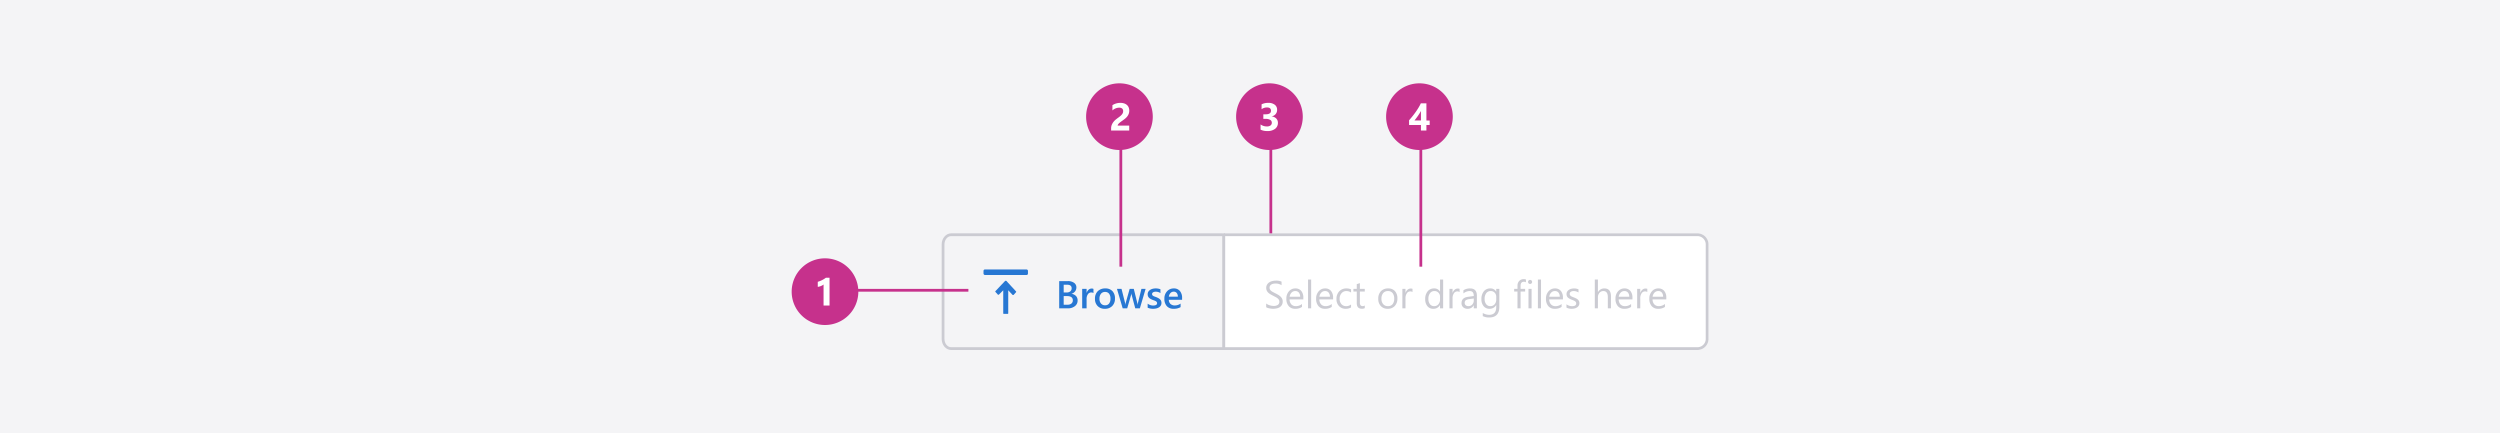 <svg xmlns="http://www.w3.org/2000/svg" xmlns:xlink="http://www.w3.org/1999/xlink" width="900" height="156" viewBox="0 0 900 156">
  <rect x="0" y="0" width="900" height="156" fill="#333333" stroke="none"/>
  <defs>
    <clipPath id="clip-singlefileselector_anatomy">
      <rect width="900" height="156"/>
    </clipPath>
  </defs>
  <g id="singlefileselector_anatomy" clip-path="url(#clip-singlefileselector_anatomy)">
    <rect width="900" height="156" fill="#f4f4f6"/>
    <g id="Group_267470" data-name="Group 267470" transform="translate(-9)">
      <g id="Group_267441" data-name="Group 267441" transform="translate(79.066 -166)">
        <g id="Input-_no_label" data-name="Input- no label" transform="translate(369 250)">
          <g id="Rectangle_288" data-name="Rectangle 288" transform="translate(1)" fill="#fff" stroke="#cbcbd2" stroke-width="1">
            <path d="M0,0H171a4,4,0,0,1,4,4V38a4,4,0,0,1-4,4H0a0,0,0,0,1,0,0V0A0,0,0,0,1,0,0Z" stroke="none"/>
            <path d="M1,.5H171A3.5,3.5,0,0,1,174.5,4V38a3.5,3.5,0,0,1-3.5,3.5H1A.5.5,0,0,1,.5,41V1A.5.5,0,0,1,1,.5Z" fill="none"/>
          </g>
        </g>
        <g id="Path_8229" data-name="Path 8229" transform="translate(325.934 292) rotate(180)" fill="#f4f4f6">
          <path d="M 53.57 41.5 L -44.5 41.5 L -44.5 0.5 L 53.57 0.5 C 55.185 0.5 56.5 2.07 56.5 4 L 56.5 38 C 56.5 39.93 55.185 41.5 53.57 41.5 Z" stroke="none"/>
          <path d="M -44 1 L -44 41 L 53.57 41 C 54.91 41 56 39.654 56 38 L 56 4 C 56 2.346 54.91 1 53.57 1 L -44 1 M -45 0 L 53.57 0 C 55.464 0 57 1.791 57 4 L 57 38 C 57 40.209 55.464 42 53.57 42 L -45 42 L -45 0 Z" stroke="none" fill="#cbcbd2"/>
        </g>
        <path id="Path_101952" data-name="Path 101952" d="M-21.759,0V-9.8h3.11a3.675,3.675,0,0,1,2.252.622,1.934,1.934,0,0,1,.831,1.62,2.313,2.313,0,0,1-.472,1.449,2.545,2.545,0,0,1-1.306.875v.027a2.558,2.558,0,0,1,1.617.749,2.28,2.28,0,0,1,.6,1.644,2.469,2.469,0,0,1-.991,2.037,3.924,3.924,0,0,1-2.5.779Zm1.62-8.5v2.789h1.053a2.022,2.022,0,0,0,1.33-.4,1.388,1.388,0,0,0,.482-1.131q0-1.258-1.682-1.258Zm0,4.095v3.1h1.388a2.11,2.11,0,0,0,1.4-.42,1.438,1.438,0,0,0,.5-1.159q0-1.524-2.112-1.524ZM-9.42-5.489a1.315,1.315,0,0,0-.827-.226,1.416,1.416,0,0,0-1.176.636,2.843,2.843,0,0,0-.472,1.729V0H-13.48V-7h1.586v1.442h.027a2.439,2.439,0,0,1,.714-1.152,1.612,1.612,0,0,1,1.077-.414,1.337,1.337,0,0,1,.656.13Zm4.1,5.653A3.47,3.47,0,0,1-7.906-.817a3.544,3.544,0,0,1-.967-2.6A3.687,3.687,0,0,1-7.865-6.173a3.708,3.708,0,0,1,2.717-.991A3.358,3.358,0,0,1-2.591-6.2a3.723,3.723,0,0,1,.916,2.673A3.669,3.669,0,0,1-2.663-.844,3.548,3.548,0,0,1-5.318.164ZM-5.243-5.9a1.81,1.81,0,0,0-1.47.649,2.719,2.719,0,0,0-.54,1.791,2.561,2.561,0,0,0,.547,1.733,1.837,1.837,0,0,0,1.463.632A1.743,1.743,0,0,0-3.8-1.716a2.754,2.754,0,0,0,.5-1.771,2.8,2.8,0,0,0-.5-1.784A1.734,1.734,0,0,0-5.243-5.9ZM9.352-7,7.287,0H5.626L4.354-4.744a3,3,0,0,1-.1-.615H4.231a2.8,2.8,0,0,1-.123.6L2.728,0H1.1L-.957-7H.684L1.955-1.955a2.989,2.989,0,0,1,.082.6h.048a3.249,3.249,0,0,1,.109-.615L3.609-7H5.1L6.357-1.935a3.543,3.543,0,0,1,.089.6h.048a3.19,3.19,0,0,1,.1-.6L7.841-7ZM10.09-.219v-1.47a3.164,3.164,0,0,0,1.962.677q1.436,0,1.436-.848a.668.668,0,0,0-.123-.407,1.175,1.175,0,0,0-.332-.3,2.607,2.607,0,0,0-.492-.232q-.284-.1-.632-.232a6.694,6.694,0,0,1-.776-.362,2.344,2.344,0,0,1-.574-.434,1.639,1.639,0,0,1-.345-.55,2.026,2.026,0,0,1-.116-.718,1.659,1.659,0,0,1,.239-.892,2.079,2.079,0,0,1,.643-.649,3.081,3.081,0,0,1,.916-.4,4.194,4.194,0,0,1,1.06-.133,4.817,4.817,0,0,1,1.736.294v1.388A2.927,2.927,0,0,0,13-5.988a2.214,2.214,0,0,0-.543.062,1.4,1.4,0,0,0-.414.171.841.841,0,0,0-.267.263.628.628,0,0,0-.1.338.723.723,0,0,0,.1.383.869.869,0,0,0,.284.277,2.45,2.45,0,0,0,.451.219q.263.1.6.215a8.839,8.839,0,0,1,.81.376,2.737,2.737,0,0,1,.612.434,1.7,1.7,0,0,1,.39.561,1.9,1.9,0,0,1,.137.755,1.727,1.727,0,0,1-.246.93,2.051,2.051,0,0,1-.656.656,3.072,3.072,0,0,1-.947.386,4.918,4.918,0,0,1-1.131.126A4.767,4.767,0,0,1,10.09-.219Zm12.4-2.851H17.719a2.017,2.017,0,0,0,.6,1.5,2.225,2.225,0,0,0,1.569.526,3.459,3.459,0,0,0,2.058-.67V-.437a4.7,4.7,0,0,1-2.529.6A3.131,3.131,0,0,1,16.991-.79a3.814,3.814,0,0,1-.878-2.683,3.73,3.73,0,0,1,.967-2.663,3.164,3.164,0,0,1,2.4-1.029,2.759,2.759,0,0,1,2.222.923,3.832,3.832,0,0,1,.786,2.563ZM20.959-4.19a2.044,2.044,0,0,0-.4-1.33A1.348,1.348,0,0,0,19.462-6a1.539,1.539,0,0,0-1.159.5,2.28,2.28,0,0,0-.584,1.306Z" transform="translate(333 277)" fill="#2777d3"/>
        <g id="Group_267410" data-name="Group 267410" transform="translate(284 263)">
          <g id="Group_267409" data-name="Group 267409">
            <path id="Path_101926" data-name="Path 101926" d="M8.2,4.1H7.8L4.3,7.8a.2.2,0,0,0,0,.3l.9,1h.3L7.1,7.5v8.3a.2.2,0,0,0,.2.2H8.7a.2.2,0,0,0,.2-.2V7.5l1.6,1.7h.3l.9-1a.2.2,0,0,0,0-.3Z" fill="#2777d3"/>
            <rect id="Rectangle_10371" data-name="Rectangle 10371" width="16" height="2" rx="0.5" transform="translate(16 2) rotate(180)" fill="#2777d3"/>
          </g>
          <rect id="Rectangle_10372" data-name="Rectangle 10372" width="16" height="16" transform="translate(16 16) rotate(180)" fill="none"/>
        </g>
        <path id="Path_101953" data-name="Path 101953" d="M.827-.4V-1.75a2.629,2.629,0,0,0,.557.369,4.514,4.514,0,0,0,.684.277,5.442,5.442,0,0,0,.721.174,4.021,4.021,0,0,0,.67.062,2.624,2.624,0,0,0,1.583-.393,1.33,1.33,0,0,0,.523-1.131,1.328,1.328,0,0,0-.174-.69,1.964,1.964,0,0,0-.482-.537,4.782,4.782,0,0,0-.728-.465q-.42-.222-.906-.468-.513-.26-.957-.526a4.147,4.147,0,0,1-.772-.588A2.452,2.452,0,0,1,1.029-6.4a2.253,2.253,0,0,1-.188-.954,2.242,2.242,0,0,1,.294-1.166,2.521,2.521,0,0,1,.772-.817A3.5,3.5,0,0,1,3-9.81a4.992,4.992,0,0,1,1.248-.157,4.781,4.781,0,0,1,2.112.349v1.292a3.829,3.829,0,0,0-2.229-.6,3.665,3.665,0,0,0-.752.079,2.124,2.124,0,0,0-.67.256,1.484,1.484,0,0,0-.479.458,1.216,1.216,0,0,0-.185.684,1.407,1.407,0,0,0,.14.649,1.592,1.592,0,0,0,.414.5,4.119,4.119,0,0,0,.667.438q.393.212.906.465t1,.547A4.562,4.562,0,0,1,6-4.218a2.825,2.825,0,0,1,.564.772,2.171,2.171,0,0,1,.208.971,2.462,2.462,0,0,1-.284,1.227,2.328,2.328,0,0,1-.766.817A3.344,3.344,0,0,1,4.607.024a6.084,6.084,0,0,1-1.326.14A5.4,5.4,0,0,1,2.707.126Q2.365.089,2.01.017a5.689,5.689,0,0,1-.673-.178A2.1,2.1,0,0,1,.827-.4ZM14.2-3.22H9.256a2.618,2.618,0,0,0,.629,1.8,2.168,2.168,0,0,0,1.654.636,3.439,3.439,0,0,0,2.174-.779V-.506a4.063,4.063,0,0,1-2.44.67A2.959,2.959,0,0,1,8.941-.79a3.9,3.9,0,0,1-.848-2.683A3.828,3.828,0,0,1,9.02-6.135a2.97,2.97,0,0,1,2.3-1.029,2.632,2.632,0,0,1,2.126.889A3.705,3.705,0,0,1,14.2-3.808ZM13.05-4.17a2.281,2.281,0,0,0-.468-1.511,1.6,1.6,0,0,0-1.282-.54,1.811,1.811,0,0,0-1.347.567A2.575,2.575,0,0,0,9.27-4.17ZM17.015,0H15.894V-10.363h1.121Zm7.9-3.22H19.968a2.618,2.618,0,0,0,.629,1.8,2.168,2.168,0,0,0,1.654.636,3.439,3.439,0,0,0,2.174-.779V-.506a4.063,4.063,0,0,1-2.44.67A2.959,2.959,0,0,1,19.653-.79a3.9,3.9,0,0,1-.848-2.683,3.828,3.828,0,0,1,.926-2.663,2.97,2.97,0,0,1,2.3-1.029,2.632,2.632,0,0,1,2.126.889,3.705,3.705,0,0,1,.752,2.468Zm-1.148-.95a2.281,2.281,0,0,0-.468-1.511,1.6,1.6,0,0,0-1.282-.54,1.811,1.811,0,0,0-1.347.567,2.575,2.575,0,0,0-.684,1.483ZM31.377-.321a3.643,3.643,0,0,1-1.914.485A3.169,3.169,0,0,1,27.046-.81a3.53,3.53,0,0,1-.919-2.526,3.881,3.881,0,0,1,.991-2.779,3.467,3.467,0,0,1,2.646-1.049,3.682,3.682,0,0,1,1.627.342v1.148a2.85,2.85,0,0,0-1.668-.547,2.254,2.254,0,0,0-1.76.769,2.918,2.918,0,0,0-.687,2.02,2.779,2.779,0,0,0,.646,1.941,2.227,2.227,0,0,0,1.733.711,2.81,2.81,0,0,0,1.723-.608Zm4.942.253A2.161,2.161,0,0,1,35.273.15Q33.435.15,33.435-1.9V-6.043h-1.2V-7h1.2V-8.709l1.121-.362V-7h1.764v.957H34.556V-2.1a1.635,1.635,0,0,0,.239,1,.955.955,0,0,0,.793.3,1.179,1.179,0,0,0,.731-.232Zm8.258.232A3.247,3.247,0,0,1,42.1-.817a3.634,3.634,0,0,1-.926-2.6,3.785,3.785,0,0,1,.964-2.755,3.465,3.465,0,0,1,2.6-.991,3.14,3.14,0,0,1,2.444.964,3.822,3.822,0,0,1,.878,2.673,3.761,3.761,0,0,1-.947,2.683A3.317,3.317,0,0,1,44.577.164Zm.082-6.385a2.132,2.132,0,0,0-1.709.735,3.018,3.018,0,0,0-.629,2.027A2.854,2.854,0,0,0,42.957-1.5a2.161,2.161,0,0,0,1.7.718,2.049,2.049,0,0,0,1.671-.7,3.055,3.055,0,0,0,.584-2,3.108,3.108,0,0,0-.584-2.023A2.04,2.04,0,0,0,44.659-6.221Zm8.846.355a1.371,1.371,0,0,0-.848-.226,1.431,1.431,0,0,0-1.2.677,3.129,3.129,0,0,0-.482,1.846V0H49.854V-7h1.121v1.442H51a2.444,2.444,0,0,1,.731-1.152,1.668,1.668,0,0,1,1.1-.414,1.83,1.83,0,0,1,.67.1ZM64.531,0H63.41V-1.189h-.027A2.588,2.588,0,0,1,60.977.164a2.615,2.615,0,0,1-2.109-.94,3.856,3.856,0,0,1-.79-2.56,4.2,4.2,0,0,1,.875-2.782,2.886,2.886,0,0,1,2.331-1.046,2.244,2.244,0,0,1,2.1,1.135h.027v-4.334h1.121ZM63.41-3.165V-4.2a2,2,0,0,0-.561-1.436,1.88,1.88,0,0,0-1.422-.588,1.936,1.936,0,0,0-1.613.752,3.3,3.3,0,0,0-.588,2.078,2.964,2.964,0,0,0,.564,1.911,1.843,1.843,0,0,0,1.514.7,1.915,1.915,0,0,0,1.521-.677A2.521,2.521,0,0,0,63.41-3.165Zm7.041-2.7a1.371,1.371,0,0,0-.848-.226,1.431,1.431,0,0,0-1.2.677,3.129,3.129,0,0,0-.482,1.846V0H66.8V-7h1.121v1.442h.027a2.444,2.444,0,0,1,.731-1.152,1.668,1.668,0,0,1,1.1-.414,1.83,1.83,0,0,1,.67.1ZM76.679,0H75.558V-1.094H75.53A2.347,2.347,0,0,1,73.377.164,2.3,2.3,0,0,1,71.74-.39a1.918,1.918,0,0,1-.591-1.47q0-1.962,2.311-2.283l2.1-.294q0-1.784-1.442-1.784a3.446,3.446,0,0,0-2.283.861V-6.508a4.338,4.338,0,0,1,2.379-.656q2.468,0,2.468,2.611ZM75.558-3.541l-1.688.232a2.741,2.741,0,0,0-1.176.386,1.114,1.114,0,0,0-.4.981,1.068,1.068,0,0,0,.366.837,1.413,1.413,0,0,0,.974.325,1.8,1.8,0,0,0,1.377-.584,2.088,2.088,0,0,0,.543-1.48Zm9.208,2.98q0,3.855-3.691,3.855A4.956,4.956,0,0,1,78.8,2.8V1.682a4.661,4.661,0,0,0,2.256.656q2.584,0,2.584-2.748v-.766h-.027A2.622,2.622,0,0,1,81.211.164a2.628,2.628,0,0,1-2.1-.933,3.73,3.73,0,0,1-.8-2.505,4.358,4.358,0,0,1,.858-2.837,2.866,2.866,0,0,1,2.348-1.053,2.282,2.282,0,0,1,2.1,1.135h.027V-7h1.121Zm-1.121-2.6V-4.2a2,2,0,0,0-.564-1.429,1.857,1.857,0,0,0-1.4-.595,1.947,1.947,0,0,0-1.627.755,3.372,3.372,0,0,0-.588,2.116,2.894,2.894,0,0,0,.564,1.87,1.822,1.822,0,0,0,1.494.7,1.951,1.951,0,0,0,1.535-.67A2.5,2.5,0,0,0,83.645-3.165ZM94.329-9.379a1.493,1.493,0,0,0-.745-.185q-1.176,0-1.176,1.483V-7h1.641v.957H92.408V0H91.294V-6.043H90.1V-7h1.2V-8.135a2.358,2.358,0,0,1,.636-1.74,2.146,2.146,0,0,1,1.586-.639,2.2,2.2,0,0,1,.813.123Zm1.5.6a.71.71,0,0,1-.513-.205A.692.692,0,0,1,95.1-9.5a.7.7,0,0,1,.212-.523.7.7,0,0,1,.513-.208.724.724,0,0,1,.523.208.7.7,0,0,1,.215.523.693.693,0,0,1-.215.513A.718.718,0,0,1,95.826-8.777ZM96.373,0H95.252V-7h1.121Zm3.391,0H98.643V-10.363h1.121Zm7.9-3.22h-4.942a2.618,2.618,0,0,0,.629,1.8A2.168,2.168,0,0,0,105-.779a3.439,3.439,0,0,0,2.174-.779V-.506a4.063,4.063,0,0,1-2.44.67A2.959,2.959,0,0,1,102.4-.79a3.9,3.9,0,0,1-.848-2.683,3.828,3.828,0,0,1,.926-2.663,2.97,2.97,0,0,1,2.3-1.029,2.632,2.632,0,0,1,2.126.889,3.705,3.705,0,0,1,.752,2.468Zm-1.148-.95a2.281,2.281,0,0,0-.468-1.511,1.6,1.6,0,0,0-1.282-.54,1.811,1.811,0,0,0-1.347.567,2.575,2.575,0,0,0-.684,1.483Zm2.42,3.917v-1.2a3.318,3.318,0,0,0,2.017.677q1.477,0,1.477-.984a.854.854,0,0,0-.126-.475,1.26,1.26,0,0,0-.342-.345,2.631,2.631,0,0,0-.506-.27q-.291-.12-.625-.25a8.056,8.056,0,0,1-.817-.373,2.468,2.468,0,0,1-.588-.424,1.577,1.577,0,0,1-.355-.537,1.9,1.9,0,0,1-.12-.7,1.673,1.673,0,0,1,.226-.872,2,2,0,0,1,.6-.636,2.805,2.805,0,0,1,.858-.386,3.805,3.805,0,0,1,.995-.13,4.016,4.016,0,0,1,1.627.314v1.135a3.171,3.171,0,0,0-1.777-.506,2.078,2.078,0,0,0-.567.072,1.389,1.389,0,0,0-.434.2.932.932,0,0,0-.28.311.819.819,0,0,0-.1.4.959.959,0,0,0,.1.458,1.008,1.008,0,0,0,.291.328,2.221,2.221,0,0,0,.465.26q.273.116.622.253a8.658,8.658,0,0,1,.834.366,2.86,2.86,0,0,1,.629.424,1.656,1.656,0,0,1,.4.543,1.753,1.753,0,0,1,.14.731,1.725,1.725,0,0,1-.229.9,1.963,1.963,0,0,1-.612.636,2.8,2.8,0,0,1-.882.376A4.354,4.354,0,0,1,110.8.164,3.971,3.971,0,0,1,108.931-.253ZM124.94,0h-1.121V-4.033q0-2.188-1.627-2.187a1.774,1.774,0,0,0-1.381.632,2.356,2.356,0,0,0-.561,1.624V0H119.13V-10.363h1.121v4.525h.027a2.546,2.546,0,0,1,2.3-1.326q2.365,0,2.365,2.851Zm7.738-3.22h-4.942a2.618,2.618,0,0,0,.629,1.8,2.168,2.168,0,0,0,1.654.636,3.439,3.439,0,0,0,2.174-.779V-.506a4.063,4.063,0,0,1-2.44.67,2.959,2.959,0,0,1-2.331-.954,3.9,3.9,0,0,1-.848-2.683,3.828,3.828,0,0,1,.926-2.663,2.97,2.97,0,0,1,2.3-1.029,2.632,2.632,0,0,1,2.126.889,3.705,3.705,0,0,1,.752,2.468Zm-1.148-.95a2.281,2.281,0,0,0-.468-1.511,1.6,1.6,0,0,0-1.282-.54,1.811,1.811,0,0,0-1.347.567,2.575,2.575,0,0,0-.684,1.483Zm6.494-1.7a1.371,1.371,0,0,0-.848-.226,1.431,1.431,0,0,0-1.2.677,3.129,3.129,0,0,0-.482,1.846V0h-1.121V-7H135.5v1.442h.027a2.444,2.444,0,0,1,.731-1.152,1.668,1.668,0,0,1,1.1-.414,1.83,1.83,0,0,1,.67.1Zm6.843,2.646h-4.942a2.618,2.618,0,0,0,.629,1.8,2.168,2.168,0,0,0,1.654.636,3.439,3.439,0,0,0,2.174-.779V-.506a4.063,4.063,0,0,1-2.44.67A2.959,2.959,0,0,1,139.61-.79a3.9,3.9,0,0,1-.848-2.683,3.828,3.828,0,0,1,.926-2.663,2.97,2.97,0,0,1,2.3-1.029,2.632,2.632,0,0,1,2.126.889,3.705,3.705,0,0,1,.752,2.468Zm-1.148-.95a2.281,2.281,0,0,0-.468-1.511,1.6,1.6,0,0,0-1.282-.54,1.811,1.811,0,0,0-1.347.567,2.575,2.575,0,0,0-.684,1.483Z" transform="translate(384.934 277)" fill="#cbcbd2"/>
      </g>
      <g id="Group_267430" data-name="Group 267430" transform="translate(280 -3)">
        <path id="Path_1" data-name="Path 1" d="M12,0A12,12,0,1,1,0,12,12,12,0,0,1,12,0Z" transform="translate(14 96)" fill="#c6318c"/>
        <path id="Path_2" data-name="Path 2" d="M-2.365-10.021V0H-4.519V-7.588a2.579,2.579,0,0,1-.42.3,4.34,4.34,0,0,1-.516.253,4.608,4.608,0,0,1-.567.191,4.144,4.144,0,0,1-.581.113V-8.552a8.982,8.982,0,0,0,1.586-.629,9.025,9.025,0,0,0,1.347-.841Z" transform="translate(30 113)" fill="#fff"/>
        <path id="Path_3" data-name="Path 3" d="M0,0H1V40.62H0Z" transform="translate(37 108) rotate(-90)" fill="#c6318c"/>
      </g>
      <path id="Path_101927" data-name="Path 101927" d="M12,0A12,12,0,1,1,0,12,12,12,0,0,1,12,0Z" transform="translate(454 30)" fill="#c6318c"/>
      <g id="Group_267429" data-name="Group 267429" transform="translate(284 -3)">
        <path id="Path_4" data-name="Path 4" d="M12,0A12,12,0,1,1,0,12,12,12,0,0,1,12,0Z" transform="translate(116 33)" fill="#c6318c"/>
        <path id="Path_5" data-name="Path 5" d="M-5.12-1.791H-.964V0H-7.485V-.738a3.436,3.436,0,0,1,.253-1.35A4.48,4.48,0,0,1-6.6-3.162,5.514,5.514,0,0,1-5.759-4q.455-.366.865-.66.431-.308.755-.588a4.3,4.3,0,0,0,.547-.557,2.118,2.118,0,0,0,.332-.561,1.667,1.667,0,0,0,.109-.6,1.216,1.216,0,0,0-.355-.95,1.58,1.58,0,0,0-1.087-.321,3.651,3.651,0,0,0-2.42,1v-1.9a5.2,5.2,0,0,1,2.885-.827,4.26,4.26,0,0,1,1.336.195,2.827,2.827,0,0,1,1,.557,2.376,2.376,0,0,1,.625.878A2.964,2.964,0,0,1-.95-7.185a3.248,3.248,0,0,1-.208,1.2,3.7,3.7,0,0,1-.554.957,5.023,5.023,0,0,1-.8.79q-.451.359-.937.694-.328.232-.632.461a6,6,0,0,0-.537.451,2.449,2.449,0,0,0-.369.434A.749.749,0,0,0-5.12-1.791Z" transform="translate(132.485 50)" fill="#fff"/>
        <path id="Path_6" data-name="Path 6" d="M0,0H1V43H0Z" transform="translate(128 56)" fill="#c6318c"/>
      </g>
      <path id="Path_101929" data-name="Path 101929" d="M0,0H1V31H0Z" transform="translate(466 53)" fill="#c6318c"/>
      <g id="Group_267431" data-name="Group 267431" transform="translate(291 -3)">
        <path id="Path_101930" data-name="Path 101930" d="M12,0A12,12,0,1,1,0,12,12,12,0,0,1,12,0Z" transform="translate(217 33)" fill="#c6318c"/>
        <path id="Path_101932" data-name="Path 101932" d="M0,0H1V43H0Z" transform="translate(229 56)" fill="#c6318c"/>
      </g>
      <path id="Path_101933" data-name="Path 101933" d="M.8-.321V-2.2a3.794,3.794,0,0,0,2.3.718,2.068,2.068,0,0,0,1.289-.355,1.18,1.18,0,0,0,.461-.991,1.127,1.127,0,0,0-.571-1.012A2.957,2.957,0,0,0,2.707-4.2H1.8V-5.852h.841q1.914,0,1.914-1.271,0-1.2-1.47-1.2a3.351,3.351,0,0,0-1.914.636V-9.447a5.286,5.286,0,0,1,2.406-.52,3.631,3.631,0,0,1,2.341.677,2.154,2.154,0,0,1,.837,1.757A2.284,2.284,0,0,1,4.806-5.127v.034a2.649,2.649,0,0,1,1.641.755,2.13,2.13,0,0,1,.6,1.535,2.63,2.63,0,0,1-1,2.174,4.345,4.345,0,0,1-2.775.8A5.364,5.364,0,0,1,.8-.321Z" transform="translate(462 47)" fill="#fff"/>
      <path id="Path_101934" data-name="Path 101934" d="M6.508-9.8v6.18H7.684V-2.01H6.508V0H4.539V-2.01H.267V-3.7q.567-.636,1.176-1.391T2.618-6.645q.567-.8,1.056-1.61A16.138,16.138,0,0,0,4.5-9.8ZM2.2-3.623H4.539V-7.048q-.239.444-.52.9t-.588.9q-.308.441-.622.854T2.2-3.623Z" transform="translate(516 47)" fill="#fff"/>
    </g>
  </g>
</svg>
